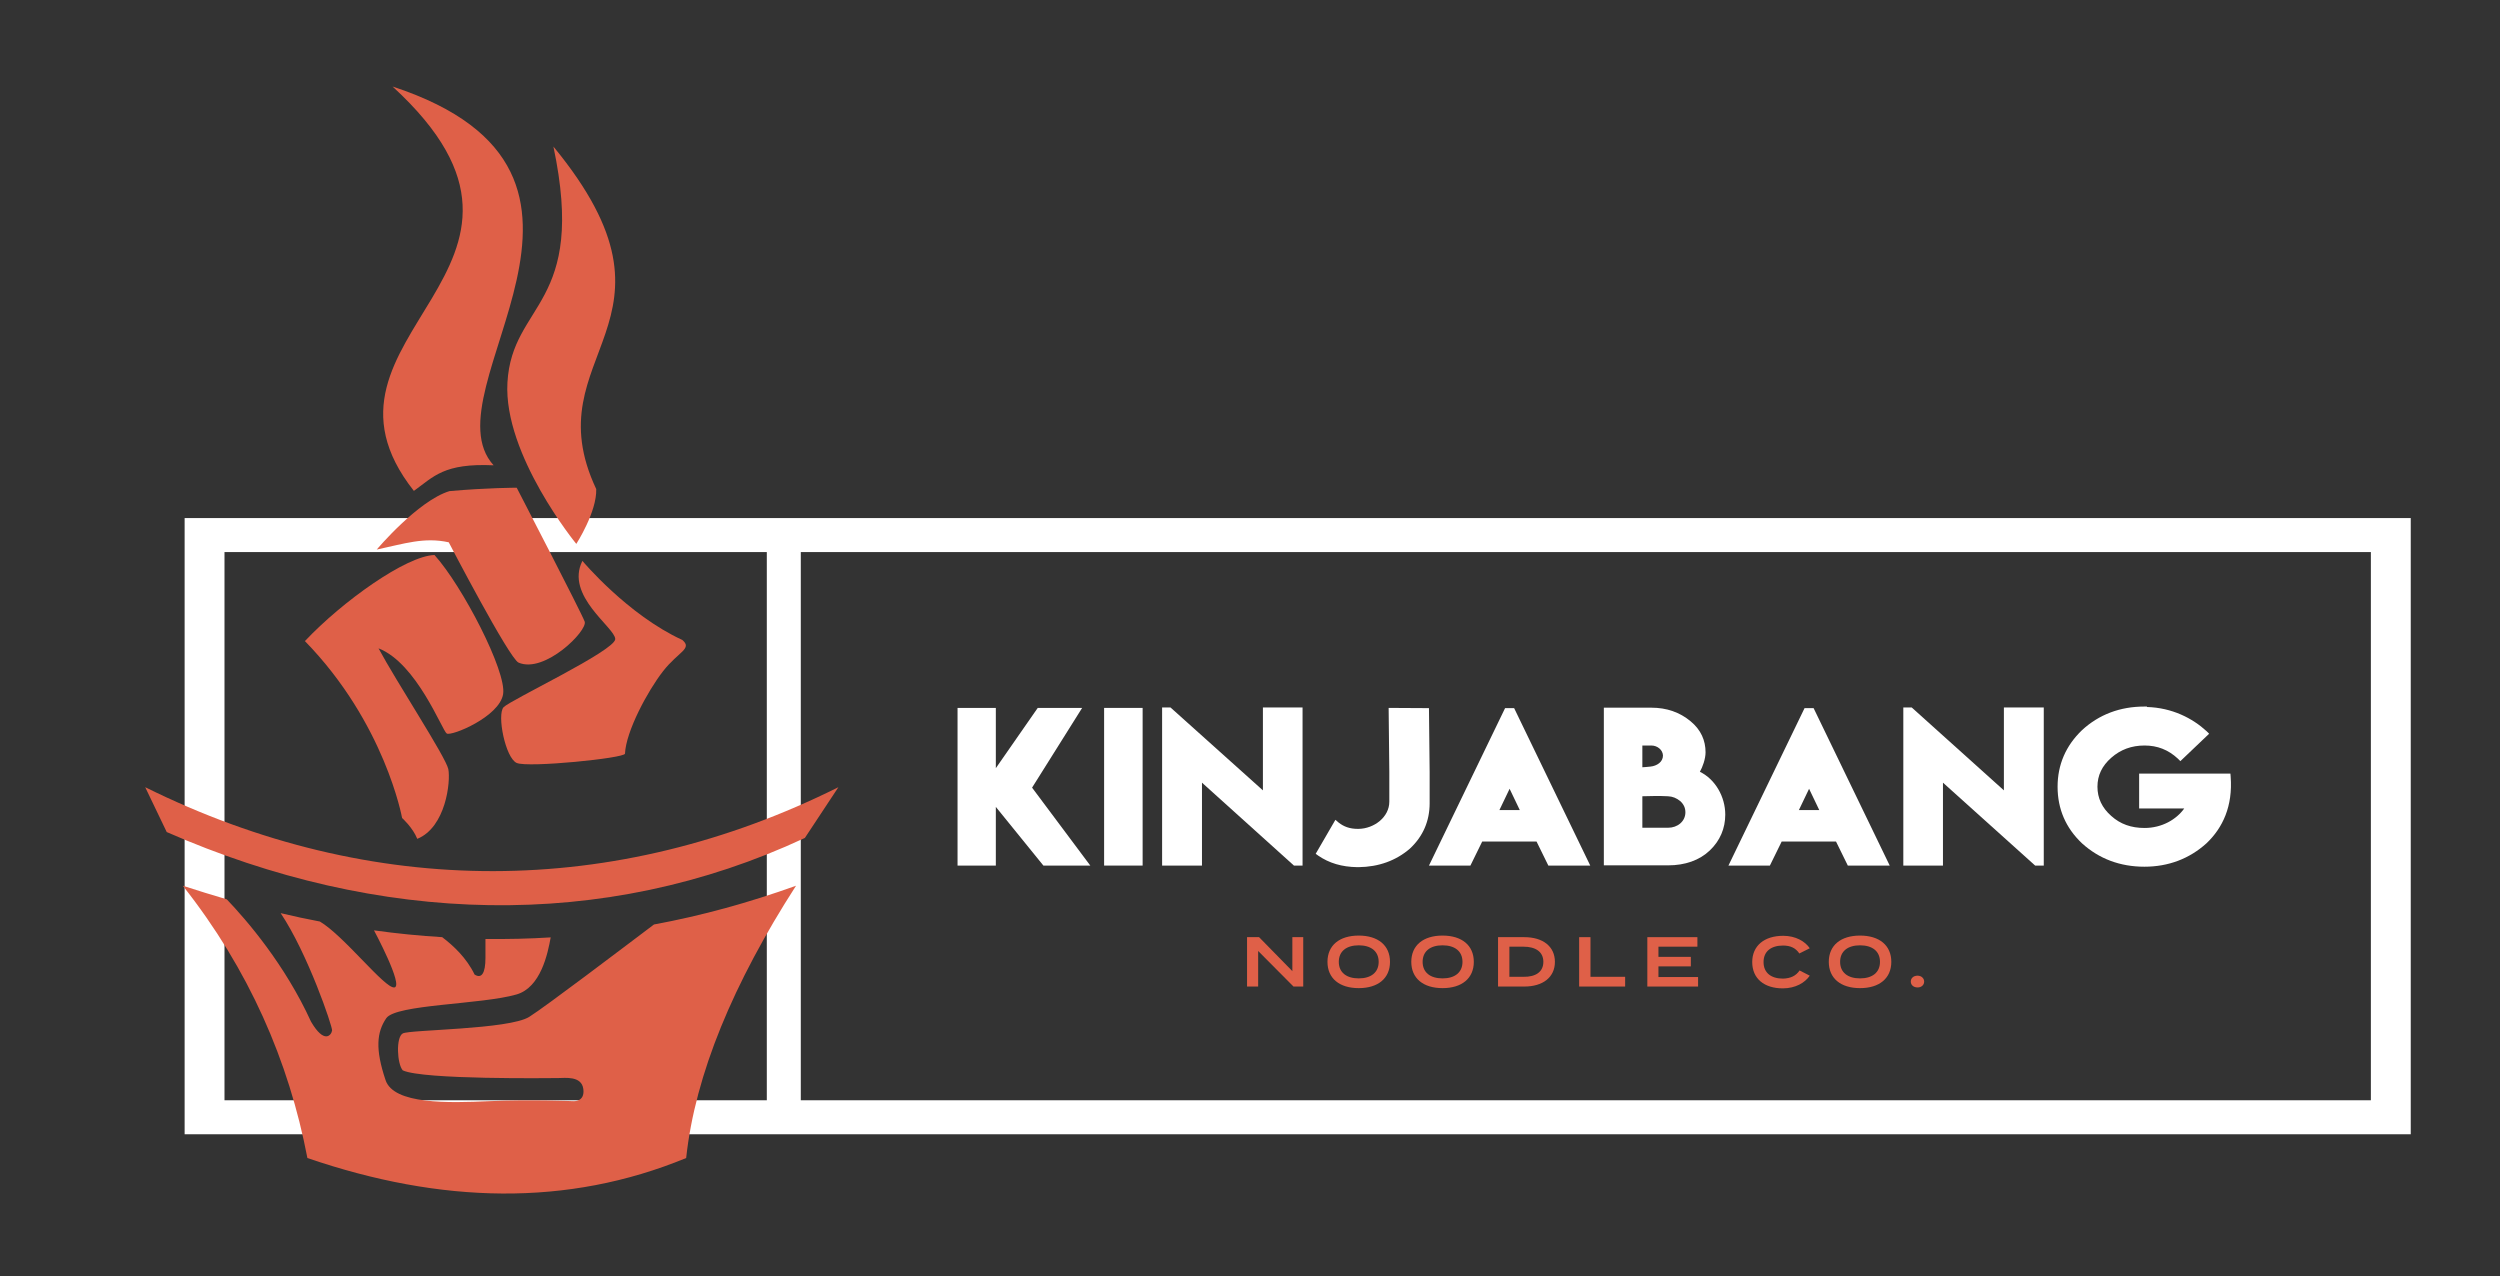 <?xml version="1.0" encoding="utf-8"?>
<!-- Generator: Adobe Illustrator 24.3.0, SVG Export Plug-In . SVG Version: 6.00 Build 0)  -->
<svg version="1.1" id="Layer_1" xmlns="http://www.w3.org/2000/svg" xmlns:xlink="http://www.w3.org/1999/xlink" x="0px" y="0px"
	 viewBox="0 0 1103.6 563.3" style="enable-background:new 0 0 1103.6 563.3;" xml:space="preserve">
<rect x="0" y="0" width="1103.6" height="563.3" fill="#333333" stroke="none"/>
<style type="text/css">
	.st0{fill:#FFFFFF;}
	.st1{fill:#DF6048;}
</style>
<g>
	<polygon class="st0" points="422.7,312.5 439.6,312.5 439.6,339.1 458.1,312.5 477.7,312.5 455.6,347.7 481.3,382.1 460.6,382.1 
		439.6,356.2 439.6,382.1 422.7,382.1 	"/>
	<rect x="487.4" y="312.5" class="st0" width="17" height="69.6"/>
	<polygon class="st0" points="516.7,312.3 557.5,348.9 557.5,312.3 575,312.3 575,382.1 571.2,382.1 530.6,345.5 530.6,382.1 
		513,382.1 513,312.3 	"/>
	<path class="st0" d="M613.3,353.9v-13.2l-0.3-28.2l17.8,0.1l0.3,28.3v13.7c0,7.8-2.9,14.6-8.7,20c-6.1,5.3-13.8,8.1-22.7,8.2h-0.5
		c-6.9-0.1-12.5-1.8-17.3-5.1l-1.1-0.8l8.7-15l1.4,1.2c2.3,1.8,4.9,2.8,8.5,2.8h0.3C606.6,365.8,613.3,360.7,613.3,353.9"/>
	<path class="st0" d="M630.8,382.1l33.6-69.5h4l33.6,69.5h-18.5l-5.2-10.6h-24l-5.2,10.6H630.8z M661.9,357.6h9l-4.5-9.4
		L661.9,357.6z"/>
	<path class="st0" d="M761.6,359.6c0,6.1-2.3,11.5-6.8,15.8c-4.6,4.4-11,6.6-18.4,6.6H708v-69.6H729c6.7,0,12.5,2,17.3,6
		c4.6,3.8,6.6,8.5,6.6,13.7c0,2.9-1.3,6.5-2.5,8.6C757.2,344,761.6,351.7,761.6,359.6 M729,329.1h-4v9.6c1-0.1,2.2-0.1,3.6-0.3
		c2.8-0.3,5.5-2,5.5-4.9C734,331,731.6,329.1,729,329.1 M744,358.6c0-1.9-0.7-3.5-2.2-4.9c-1.7-1.4-3.4-2.1-5.5-2.2
		c-4-0.2-7.4-0.1-11.3,0v13.9h11.4C740.5,365.4,744,362.6,744,358.6"/>
	<path class="st0" d="M763,382.1l33.6-69.5h4l33.6,69.5h-18.5l-5.2-10.6h-24l-5.2,10.6H763z M794.1,357.6h9l-4.5-9.4L794.1,357.6z"
		/>
	<polygon class="st0" points="843.9,312.3 884.6,348.9 884.6,312.3 902.2,312.3 902.2,382.1 898.4,382.1 857.7,345.5 857.7,382.1 
		840.2,382.1 840.2,312.3 	"/>
	<path class="st0" d="M947.7,312.1c11.2,0.3,20.2,5,26.4,10.7l1.1,1.1L962.5,336l-1.1-1.1c-4.2-3.9-9-5.8-14.7-5.8
		c-5.8,0-10.6,1.8-14.7,5.4c-4.1,3.6-6.1,7.8-6.1,12.8c0,5,2,9.3,6.1,12.9c4,3.6,8.8,5.3,14.7,5.3c7.7,0,14.1-3.8,17.5-8.6h-19.9
		v-15.4h40.3l0.1,1.3c1,13.1-3.5,22.6-10.6,29.4c-7.6,6.9-16.9,10.4-27.5,10.4c-10.7,0-20-3.5-27.5-10.3c-7.2-6.8-10.8-15.2-10.8-25
		c0-9.7,3.6-18.1,10.8-25c7.5-6.9,16.8-10.4,27.5-10.4h1.2L947.7,312.1z"/>
	<polygon class="st1" points="575.3,413.7 575.3,435.5 571,435.5 555.4,419.8 555.4,435.5 550.5,435.5 550.5,413.7 555.8,413.7 
		570.5,428.7 570.5,413.7 	"/>
	<path class="st1" d="M586,424.6c0-7.3,5.3-11.6,13.8-11.6s13.8,4.3,13.8,11.6c0,7.3-5.3,11.6-13.8,11.6S586,431.9,586,424.6
		 M608.6,424.6c0-4.7-3.4-7.3-8.8-7.3c-5.4,0-8.8,2.6-8.8,7.3c0,4.7,3.4,7.3,8.8,7.3C605.2,431.9,608.6,429.3,608.6,424.6"/>
	<path class="st1" d="M623,424.6c0-7.3,5.3-11.6,13.8-11.6s13.8,4.3,13.8,11.6c0,7.3-5.3,11.6-13.8,11.6S623,431.9,623,424.6
		 M645.6,424.6c0-4.7-3.4-7.3-8.8-7.3c-5.4,0-8.8,2.6-8.8,7.3c0,4.7,3.4,7.3,8.8,7.3C642.2,431.9,645.6,429.3,645.6,424.6"/>
	<path class="st1" d="M686.4,424.6c0,6.8-5.3,10.9-13.5,10.9h-11.6v-21.8h11.6C681.1,413.7,686.4,417.8,686.4,424.6 M681.3,424.6
		c0-4.5-3.5-6.7-8.8-6.7h-6.2v13.3h6.2C677.8,431.3,681.3,429.1,681.3,424.6"/>
	<polygon class="st1" points="717.4,431.2 717.4,435.5 697.1,435.5 697.1,413.7 702.1,413.7 702.1,431.2 	"/>
	<polygon class="st1" points="749.6,431.3 749.6,435.5 727.2,435.5 727.2,413.7 749.3,413.7 749.3,417.9 732.1,417.9 732.1,422.4 
		746.4,422.4 746.4,426.6 732.1,426.6 732.1,431.3 	"/>
	<path class="st1" d="M794.4,428.4l4.5,2.3c-2.1,3.1-6.3,5.6-11.9,5.6c-8.2,0-13.5-4.3-13.5-11.6c0-7.2,5.3-11.6,13.7-11.6
		c5.5,0,9.7,2.5,11.7,5.5l-4.6,2.3c-1.6-2.4-3.9-3.5-7.2-3.5c-5.2,0-8.6,2.5-8.6,7.3c0,4.8,3.4,7.3,8.6,7.3
		C790.4,431.9,792.8,430.8,794.4,428.4"/>
	<path class="st1" d="M807.3,424.6c0-7.3,5.3-11.6,13.8-11.6s13.8,4.3,13.8,11.6c0,7.3-5.3,11.6-13.8,11.6S807.3,431.9,807.3,424.6
		 M829.9,424.6c0-4.7-3.4-7.3-8.8-7.3c-5.4,0-8.8,2.6-8.8,7.3c0,4.7,3.4,7.3,8.8,7.3C826.5,431.9,829.9,429.3,829.9,424.6"/>
	<path class="st1" d="M843.5,433.3c0-1.5,1.2-2.6,3-2.6c1.7,0,2.9,1.2,2.9,2.6c0,1.5-1.2,2.6-2.9,2.6
		C844.7,435.9,843.5,434.8,843.5,433.3"/>
	<path class="st0" d="M1064.2,500.7H81.5V228.7h982.7V500.7z M99.1,485.7h947.5v-242H99.1V485.7z"/>
	<rect x="338.5" y="236.2" class="st0" width="15" height="257"/>
	<path class="st1" d="M116.6,243.4C116.5,243.6,116.5,243.5,116.6,243.4"/>
	<path class="st1" d="M233.8,453.4c-0.1,0.2-0.5,0.3-0.9,0.1c-0.1,0-0.1-0.1-0.2-0.2c-0.1-0.3,0-0.3,0.3-0.3
		c0.2,0.1,0.5,0.1,0.7,0.1C233.8,453.2,233.8,453.3,233.8,453.4"/>
	<path class="st1" d="M237.7,461.3h-0.6c0-0.3,0-0.5,0.4-0.4C237.6,460.9,237.7,461.1,237.7,461.3"/>
	<path class="st1" d="M182.7,216.7c8.8-6.3,13.2-12.3,35.2-11.3C187.5,172,290.2,76.6,173.3,38.2
		C261.2,118.8,128.3,147.8,182.7,216.7"/>
	<path class="st1" d="M244.3,64.7c14.9,70.5-18.3,68.6-20.3,104.2c-1.8,31.9,30.4,71.2,30.4,71.2s9.1-14.1,8.8-24.2
		C234.8,155.7,308.8,143.1,244.3,64.7"/>
	<path class="st1" d="M166.3,242.6c0,0,18.1-21.5,32.1-25.8c16.7-1.5,29.7-1.5,29.7-1.5s28.6,55.2,30,59.1
		c1.4,4-17.7,23.1-29.2,18.1c-4.1-1.8-30.8-53.1-30.8-53.1C187.3,237,178.5,240,166.3,242.6"/>
	<path class="st1" d="M177.5,361.1c0,0-7.5-41.8-42.9-78.1c16.6-17.6,44.7-37.6,57.2-38c12.3,13.6,31.9,51.4,30.3,61.4
		c-1.6,10-22.8,18.7-24.9,17.4c-2-1.3-13.2-31-30.1-37.6c7.8,14.6,29.6,47.8,30.8,53.3c1.1,5.5-1.1,25.7-13.7,30.8
		C182.2,365.3,177.5,361.1,177.5,361.1"/>
	<path class="st1" d="M257.1,247.6c0,0,19.9,23.8,44.1,34.9c4.6,3.9-1.7,5.1-8.5,13.8c-6.8,8.7-16.4,26.6-16.8,36.4
		c-0.2,2-42.8,6.3-47.8,4.1c-5-2.2-8.8-21.3-5.8-24.6c3-3.2,49.3-25,49.3-30.1C271.5,277,249.3,263,257.1,247.6"/>
	<path class="st1" d="M288.7,408.1c-13.8,10.4-47.9,36.3-55.1,40.8c-9,5.6-52.8,5.6-55.8,7.3c-3.1,1.7-2.5,13.5,0,16.3
		c9,4.2,65.4,3.4,68.5,3.4c3.1,0,10.4-1.1,11.2,4.8c0.8,5.9-4.5,5.4-4.5,5.4s-19-0.8-37,0c-18,0.8-42.2,1.5-45.8-9.3
		c-4.6-13.7-3.9-21.1,0.3-27.3c4.2-6.2,41.8-6,57.5-10.5c10.7-3.1,13.8-18,15.1-25.2c-9.5,0.6-19.1,0.8-28.8,0.7v8.4
		c0,6.7-1.7,9.3-4.8,7.3c-3.5-7.3-9.4-12.8-14.3-16.5c-10-0.6-20-1.6-30.1-3c0,0,13.2,24.6,9,25.2c-4.2,0.6-22.2-22.8-32.9-29.1
		c-5.8-1.1-11.5-2.3-17.3-3.7c12,17.9,22.9,50.1,22.7,51.8c-0.3,2-3.4,6.2-9.3-3.9c-11.5-25.2-28.3-44.7-37.2-54
		c-6.5-1.9-12.9-3.9-19.4-6c29.3,37.1,46.8,77.4,55,120.2c58.9,20.2,114.8,21.6,167.2,0c4-37.1,20.9-77.3,48.5-120.2
		C330.8,398.4,309.9,404.2,288.7,408.1"/>
	<path class="st1" d="M73.6,367.3l-9.5-19.8c100.4,49.7,207.5,49.1,306,0l-14.8,22.4C266.2,411.5,167.1,408.3,73.6,367.3"/>
</g>
</svg>
